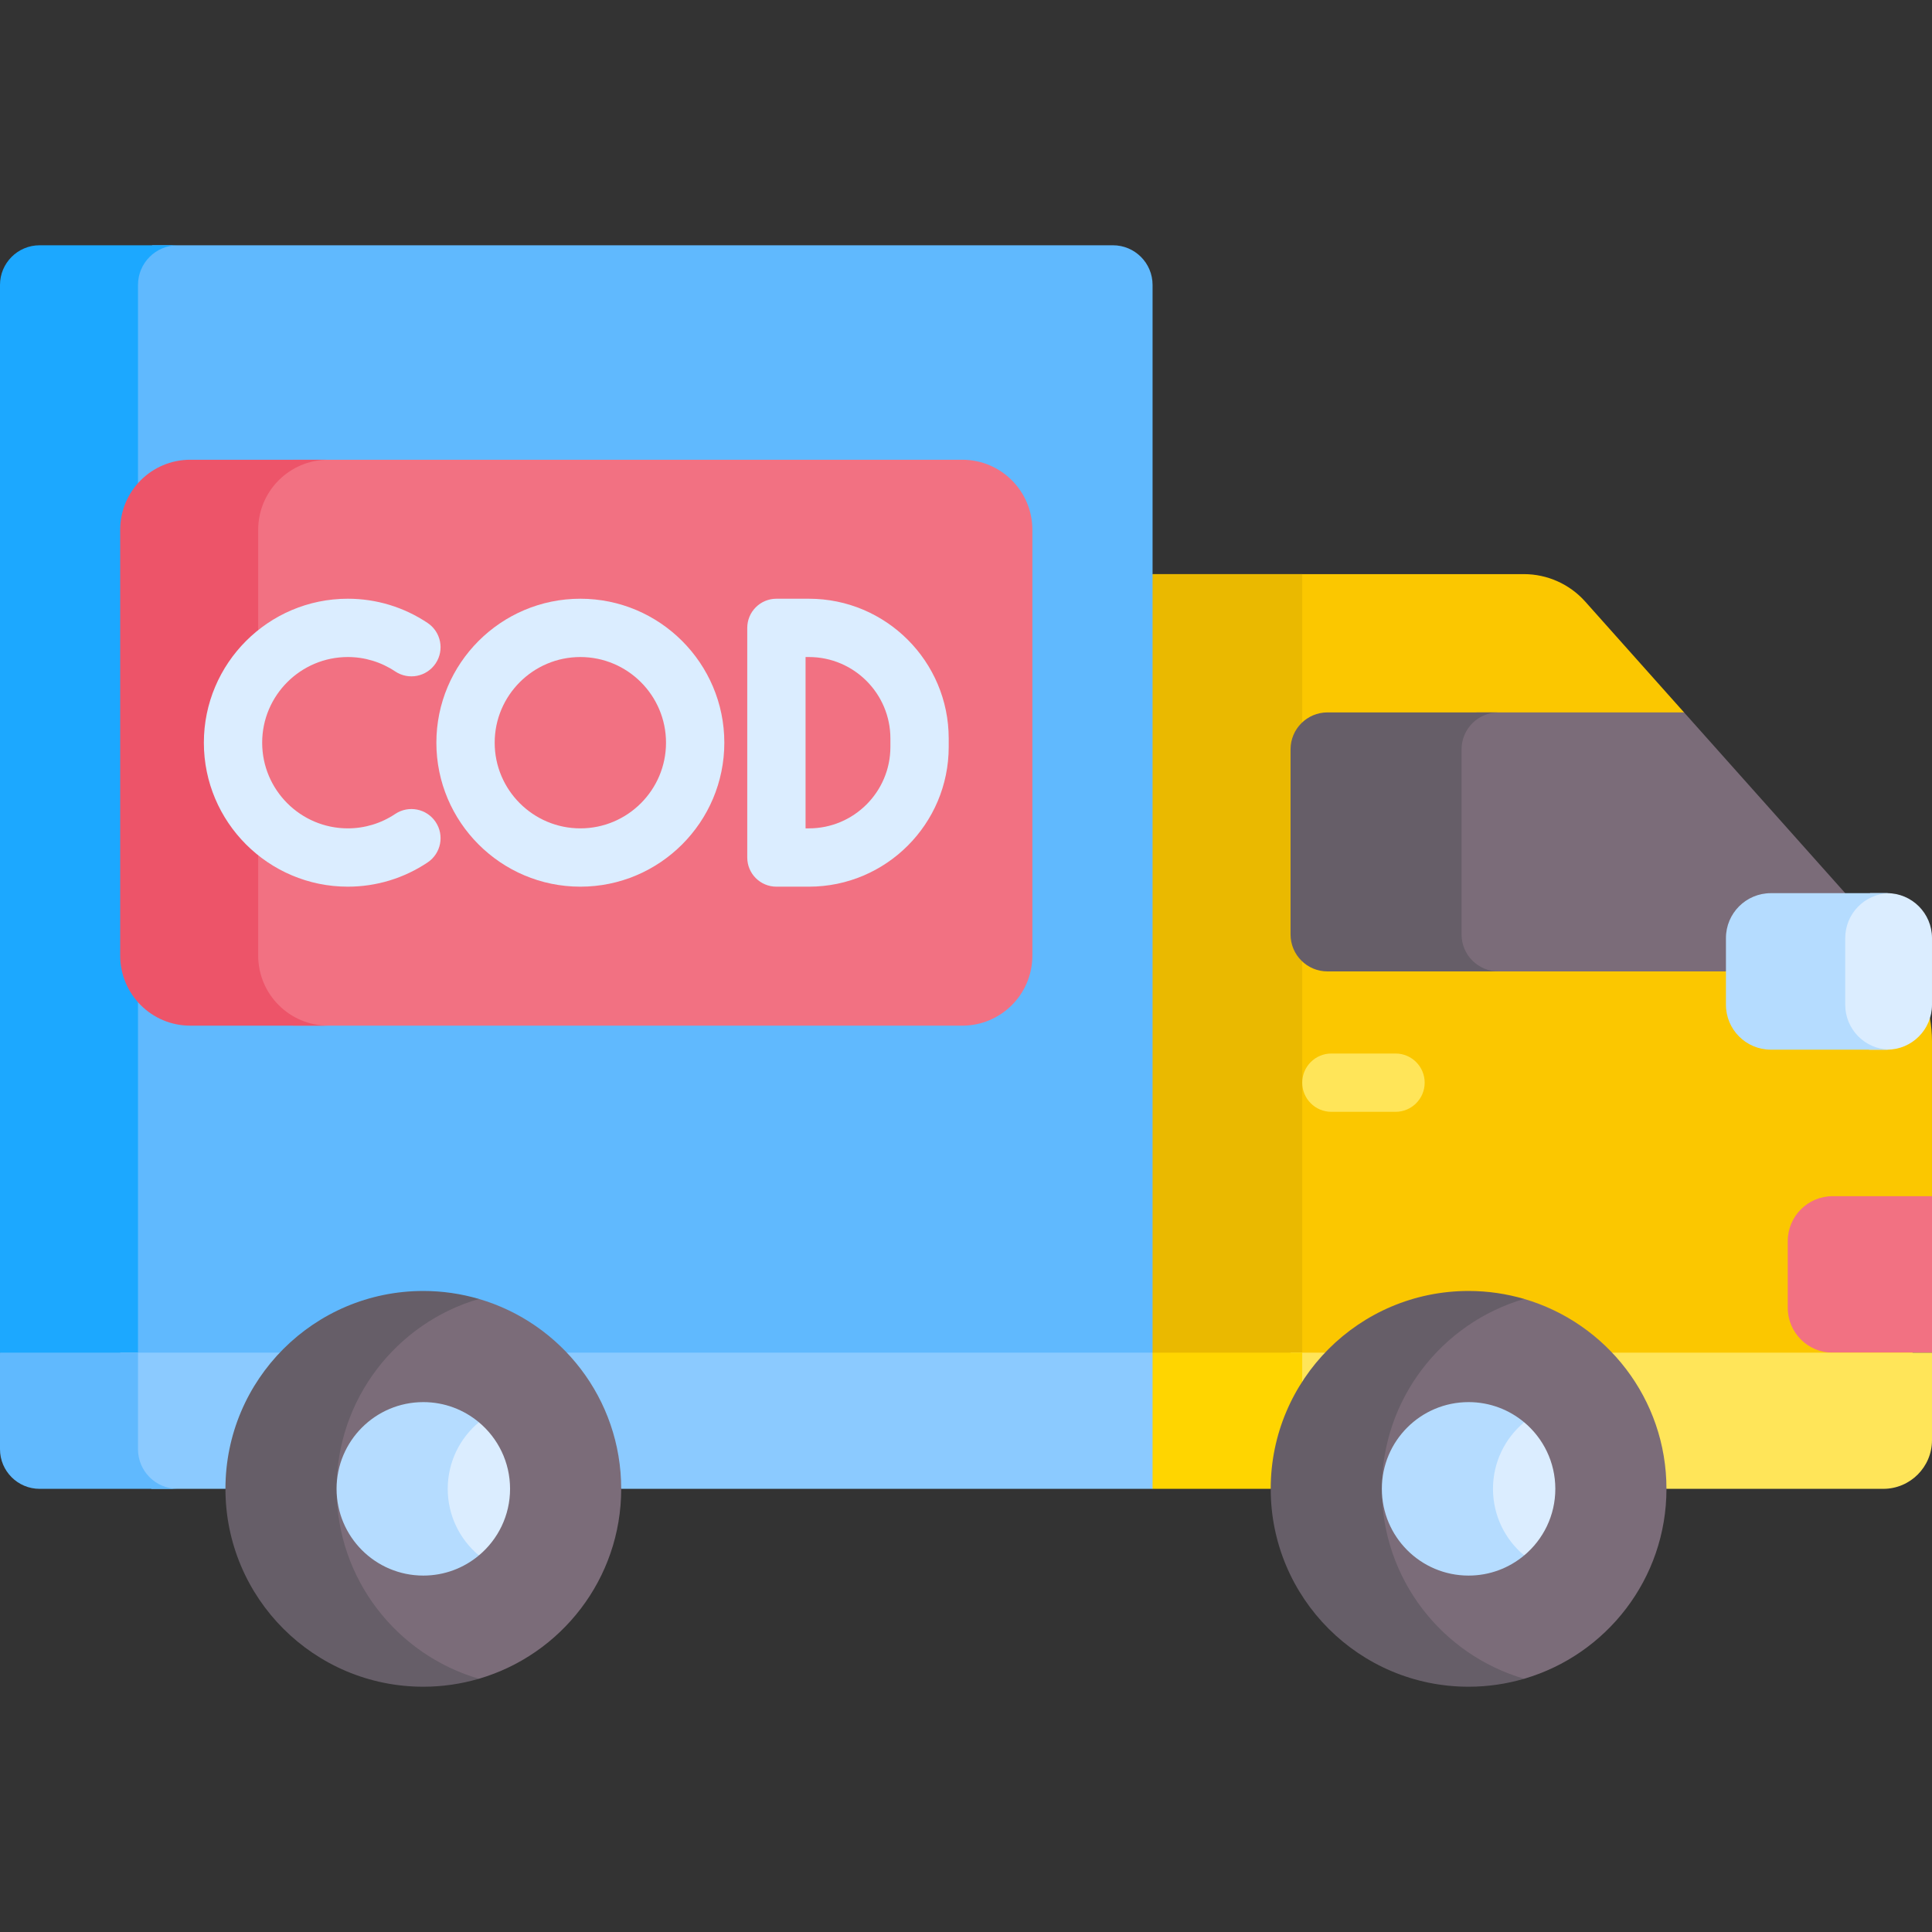 <svg id="Capa_1" enable-background="new 0 0 512 512" height="512" viewBox="0 0 512 512" width="512" xmlns="http://www.w3.org/2000/svg"><rect x="0" y="0" width="512" height="512" fill="#333333" stroke="none"/><g><path d="m511.459 269.824-4.954-.861-14.093-22.606-46.123-49.533v-8.029l-26.182-29.361c-4.134-4.636-10.05-7.287-16.261-7.287h-58.744l-3.091 6.523v202.666h164.837v-39.404l5.151-4.933v-41.049c.001-2.067-.186-4.115-.54-6.126z" fill="#fbc700"/><path d="m345.103 152.146h-39.662l-7.718 6.523v191.592l7.718 11.075h39.662z" fill="#eab900"/><path d="m512 316.999h-26.324c-6.573 0-11.902 5.329-11.902 11.902v17.67c0 6.573 5.329 11.902 11.902 11.902h26.324z" fill="#f27182"/><g><path d="m369.827 294.645h-16.998c-4.267 0-7.726-3.459-7.726-7.726s3.459-7.726 7.726-7.726h16.998c4.267 0 7.726 3.459 7.726 7.726s-3.459 7.726-7.726 7.726z" fill="#ffe559"/></g><path d="m427.219 358.473-3.299 3.635h-67.133l-5.625-3.635h-9.149v34.025h95.128l4.489 2.06h57.453c7.134 0 12.917-5.783 12.917-12.917v-23.168z" fill="#ffe559"/><path d="m345.103 358.473h-39.662l-2.439 2.991v30.519l2.439 2.575h31.309c1.082 0 2.523-2.06 2.523-2.06h5.83z" fill="#ffd500"/><path d="m446.289 188.794h-55.013l-6.761 3.592v57.948l5.81 7.101h67.067l2.67-2.379v-9.701l7.64-6.782h19.316l1.987-1.875z" fill="#7b6c79"/><path d="m387.332 247.648v-49.067c0-5.405 4.382-9.787 9.787-9.787h-45.32c-5.405 0-9.787 4.382-9.787 9.787v49.067c0 5.405 4.382 9.787 9.787 9.787h45.32c-5.405 0-9.787-4.382-9.787-9.787z" fill="#665e68"/><path d="m294.935 65.001h-254.536l-8.548 6.94v292.968h260.206l13.384-6.435v-282.967c0-5.802-4.704-10.506-10.506-10.506z" fill="#60b9fe"/><path d="m36.571 75.507c0-5.802 4.704-10.506 10.506-10.506h-36.571c-5.802 0-10.506 4.704-10.506 10.506v282.966l5.667 6.435h36.571l-5.667-6.435z" fill="#1ca8ff"/><path d="m255.01 121.837h-177.236l-11.327 10.027v131.348l11.206 8.6h177.357c10.262 0 18.58-8.318 18.58-18.58v-112.816c0-10.261-8.319-18.579-18.58-18.579z" fill="#f27182"/><path d="m68.422 253.231v-112.815c0-10.261 8.319-18.58 18.58-18.58h-36.571c-10.261 0-18.58 8.319-18.58 18.58v112.815c0 10.261 8.319 18.58 18.58 18.58h36.571c-10.261 0-18.58-8.318-18.58-18.58z" fill="#ed5469"/><g fill="#dbedff"><path d="m153.798 158.669c-21.038 0-38.154 17.116-38.154 38.155s17.116 38.154 38.154 38.154c21.039 0 38.155-17.116 38.155-38.154s-17.116-38.155-38.155-38.155zm0 60.857c-12.518 0-22.702-10.184-22.702-22.702s10.184-22.702 22.702-22.702 22.702 10.184 22.702 22.702-10.184 22.702-22.702 22.702z"/><path d="m104.735 215.706c-3.737 2.499-8.079 3.819-12.557 3.819-12.517 0-22.701-10.184-22.701-22.702s10.184-22.702 22.701-22.702c4.477 0 8.819 1.32 12.556 3.818 3.547 2.371 8.345 1.418 10.717-2.129 2.371-3.548 1.418-8.346-2.13-10.717-6.287-4.203-13.598-6.424-21.143-6.424-21.038 0-38.153 17.116-38.153 38.155s17.116 38.154 38.153 38.154c7.546 0 14.858-2.222 21.146-6.426 3.547-2.372 4.5-7.17 2.129-10.717-2.373-3.547-7.171-4.5-10.718-2.129z"/><path d="m214.379 158.669h-8.622c-4.267 0-7.726 3.459-7.726 7.726v60.856c0 4.267 3.459 7.726 7.726 7.726h8.622c20.423 0 37.039-16.615 37.039-37.039v-2.231c-.001-20.422-16.616-37.038-37.039-37.038zm21.586 39.271c0 11.903-9.684 21.586-21.586 21.586h-.895v-45.404h.895c11.902 0 21.586 9.684 21.586 21.586z"/></g><path d="m150.214 358.473-6.503 2.863h-63.356l-6.199-2.863h-42.305v28.875l8.305 7.211h19.589l6.187-3.605h95.034l3.658 3.605h140.817v-36.086z" fill="#8bcaff"/><g><path d="m36.571 384.053v-25.58h-36.571v25.58c0 5.802 4.704 10.506 10.506 10.506h36.571c-5.802 0-10.506-4.704-10.506-10.506z" fill="#60b9fe"/></g><path d="m126.912 344.231h-6.895l-19.058 14.243-10.13 16.341-6.009 18.372 4.38 26.613 15.193 17.685 11.504 6.181 11.016 1.223c21.79-6.366 37.713-26.482 37.713-50.328-.001-23.849-15.925-43.964-37.714-50.33z" fill="#7b6c79"/><path d="m89.199 394.559c0-23.847 15.923-43.962 37.713-50.328-4.674-1.366-9.612-2.111-14.727-2.111-28.962 0-52.44 23.478-52.44 52.44s23.478 52.44 52.44 52.44c5.115 0 10.053-.746 14.727-2.111-21.79-6.368-37.713-26.483-37.713-50.33z" fill="#665e68"/><path d="m126.912 376.914h-5.178l-7.04 11.292v13.564l5.151 7.383 7.067 3.051c5.046-4.216 8.259-10.555 8.259-17.645-.001-7.09-3.213-13.428-8.259-17.645z" fill="#dbedff"/><path d="m118.653 394.559c0-7.09 3.212-13.429 8.259-17.645-3.989-3.333-9.123-5.341-14.727-5.341-12.695 0-22.986 10.291-22.986 22.986s10.291 22.986 22.986 22.986c5.604 0 10.738-2.008 14.727-5.341-5.047-4.216-8.259-10.555-8.259-17.645z" fill="#b5dcff"/><path d="m403.917 344.231h-6.895l-19.058 14.243-10.13 16.341-6.009 18.372 4.38 26.613 15.193 17.685 11.504 6.181 11.016 1.223c21.79-6.366 37.713-26.482 37.713-50.328-.001-23.849-15.924-43.964-37.714-50.33z" fill="#7b6c79"/><path d="m366.204 394.559c0-23.847 15.923-43.962 37.713-50.328-4.674-1.366-9.612-2.111-14.727-2.111-28.962 0-52.44 23.478-52.44 52.44s23.478 52.44 52.44 52.44c5.115 0 10.053-.746 14.727-2.111-21.79-6.368-37.713-26.483-37.713-50.33z" fill="#665e68"/><path d="m403.917 376.914h-5.178l-7.04 11.292v13.564l5.151 7.383 7.067 3.051c5.046-4.216 8.259-10.555 8.259-17.645-.001-7.09-3.213-13.428-8.259-17.645z" fill="#dbedff"/><path d="m395.658 394.559c0-7.09 3.212-13.429 8.259-17.645-3.989-3.333-9.123-5.341-14.727-5.341-12.695 0-22.986 10.291-22.986 22.986s10.291 22.986 22.986 22.986c5.604 0 10.738-2.008 14.727-5.341-5.047-4.216-8.259-10.555-8.259-17.645z" fill="#b5dcff"/><path d="m500.098 236.698h-4.471l-3.887 1.789-4.121 5.666v28.33l3.262 3.777 4.484 1.912h4.733c6.573 0 11.902-5.329 11.902-11.902v-17.67c0-6.573-5.329-11.902-11.902-11.902z" fill="#dbedff"/><path d="m489.005 266.27v-17.67c0-6.437 5.113-11.667 11.498-11.882-.136-.005-.268-.02-.405-.02h-30.803c-6.573 0-11.902 5.329-11.902 11.902v17.67c0 6.573 5.329 11.902 11.902 11.902h30.803c.137 0 .269-.016.405-.02-6.385-.215-11.498-5.445-11.498-11.882z" fill="#b5dcff"/></g></svg>